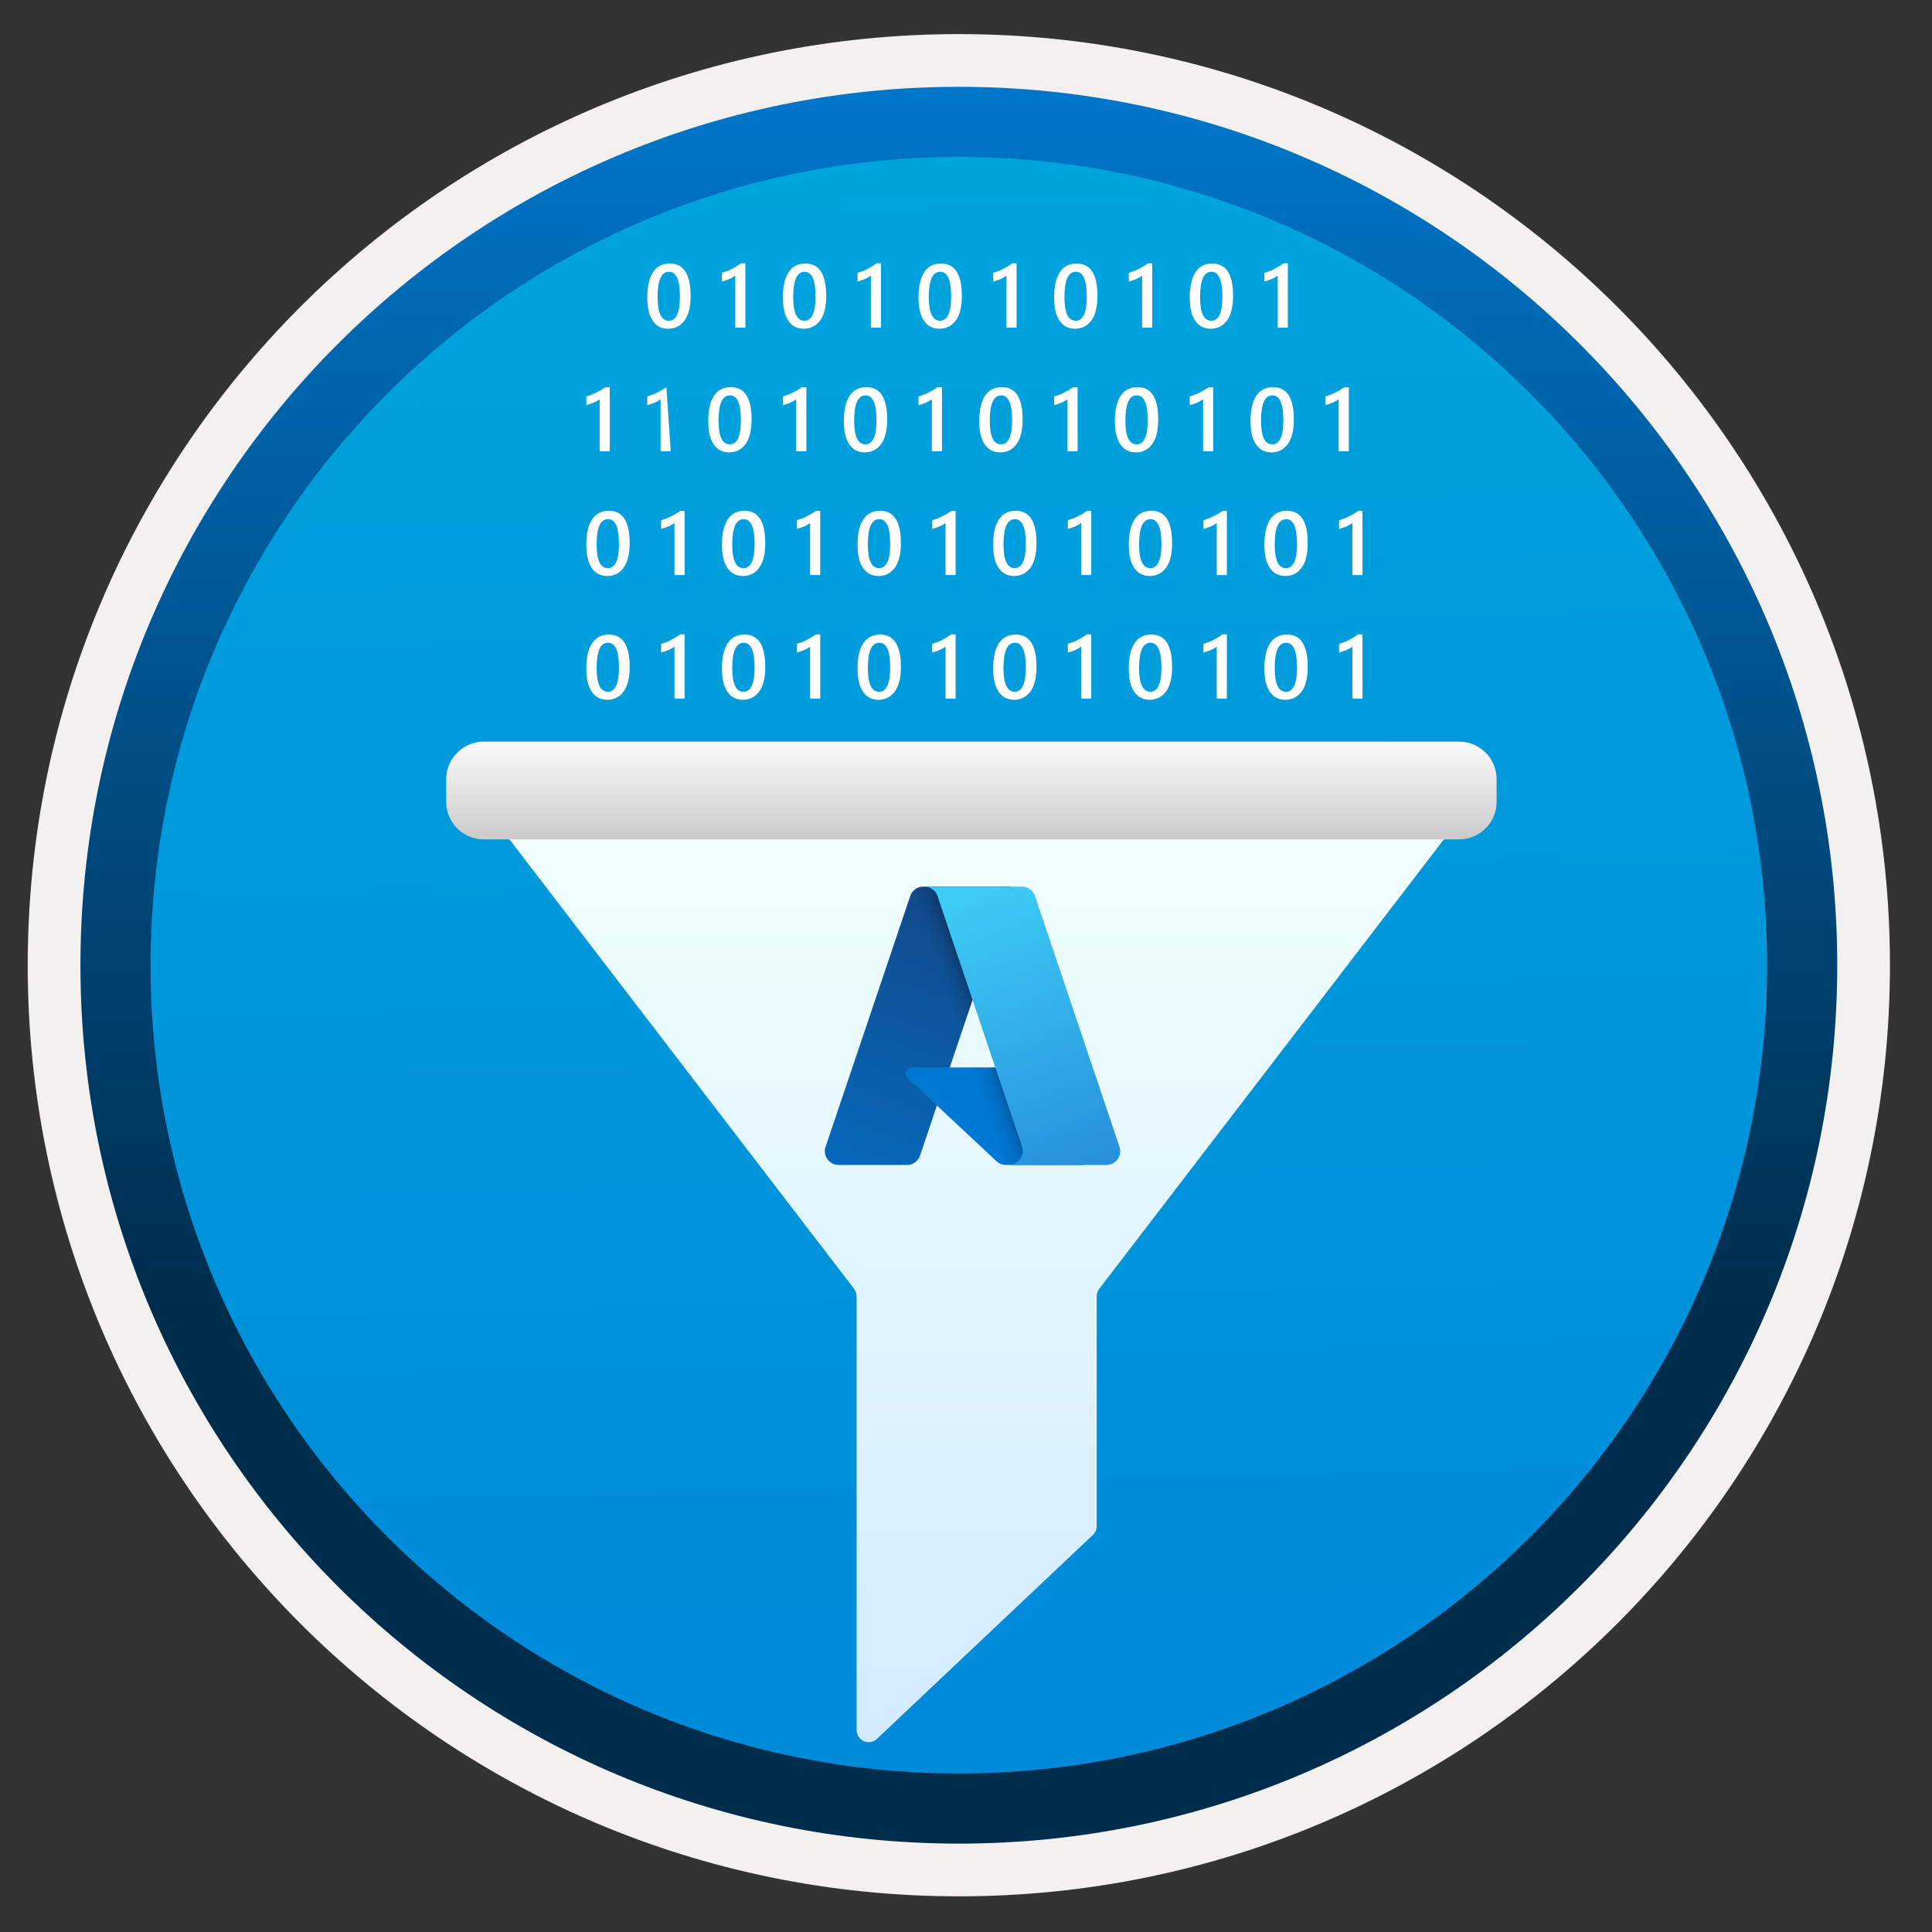 <svg width="103" height="103" viewBox="0 0 103 103" fill="none" xmlns="http://www.w3.org/2000/svg">
<rect x="0" y="0" width="103" height="103" fill="#333333" stroke="none"/>
<path d="M51.118 98.268C25.268 98.268 4.308 77.318 4.308 51.458C4.308 25.598 25.268 4.648 51.118 4.648C76.968 4.648 97.928 25.608 97.928 51.458C97.928 77.308 76.968 98.268 51.118 98.268Z" fill="url(#paint0_linear)"/>
<path fill-rule="evenodd" clip-rule="evenodd" d="M97.018 51.458C97.018 76.808 76.468 97.358 51.118 97.358C25.768 97.358 5.218 76.808 5.218 51.458C5.218 26.108 25.768 5.558 51.118 5.558C76.468 5.558 97.018 26.108 97.018 51.458ZM51.118 1.818C78.538 1.818 100.758 24.038 100.758 51.458C100.758 78.878 78.528 101.098 51.118 101.098C23.698 101.098 1.478 78.868 1.478 51.458C1.478 24.038 23.698 1.818 51.118 1.818Z" fill="#F2F1F0"/>
<path fill-rule="evenodd" clip-rule="evenodd" d="M94.208 51.458C94.208 75.258 74.918 94.548 51.118 94.548C27.318 94.548 8.028 75.258 8.028 51.458C8.028 27.658 27.318 8.368 51.118 8.368C74.918 8.368 94.208 27.658 94.208 51.458ZM51.118 4.628C76.978 4.628 97.948 25.598 97.948 51.458C97.948 77.318 76.978 98.288 51.118 98.288C25.258 98.288 4.288 77.318 4.288 51.458C4.288 25.598 25.248 4.628 51.118 4.628Z" fill="url(#paint1_linear)"/>
<path d="M35.618 17.528C35.268 17.528 34.998 17.388 34.798 17.098C34.598 16.808 34.508 16.398 34.508 15.858C34.508 15.268 34.608 14.818 34.818 14.508C35.018 14.198 35.318 14.048 35.708 14.048C36.448 14.048 36.818 14.618 36.818 15.768C36.818 16.338 36.718 16.768 36.508 17.068C36.278 17.378 35.988 17.528 35.618 17.528ZM35.668 14.488C35.258 14.488 35.058 14.938 35.058 15.838C35.058 16.678 35.258 17.098 35.658 17.098C36.048 17.098 36.248 16.668 36.248 15.818C36.248 14.928 36.058 14.488 35.668 14.488ZM39.738 14.038V17.468H39.198V14.698C39.098 14.768 38.998 14.828 38.878 14.878C38.768 14.928 38.638 14.968 38.488 15.008V14.548C38.578 14.518 38.668 14.488 38.748 14.458C38.828 14.428 38.918 14.388 38.998 14.348C39.078 14.308 39.158 14.258 39.248 14.208C39.328 14.158 39.418 14.098 39.508 14.038H39.738V14.038ZM42.848 17.528C42.498 17.528 42.228 17.388 42.028 17.098C41.828 16.808 41.738 16.398 41.738 15.858C41.738 15.268 41.838 14.818 42.048 14.508C42.248 14.198 42.548 14.048 42.938 14.048C43.678 14.048 44.048 14.618 44.048 15.768C44.048 16.338 43.948 16.768 43.738 17.068C43.508 17.378 43.218 17.528 42.848 17.528ZM42.898 14.488C42.488 14.488 42.288 14.938 42.288 15.838C42.288 16.678 42.488 17.098 42.888 17.098C43.278 17.098 43.478 16.668 43.478 15.818C43.478 14.928 43.288 14.488 42.898 14.488ZM46.968 14.038V17.468H46.428V14.698C46.328 14.768 46.228 14.828 46.108 14.878C45.998 14.928 45.868 14.968 45.718 15.008V14.548C45.808 14.518 45.898 14.488 45.978 14.458C46.058 14.428 46.148 14.388 46.228 14.348C46.308 14.308 46.388 14.258 46.478 14.208C46.558 14.158 46.648 14.098 46.738 14.038H46.968V14.038ZM50.078 17.528C49.728 17.528 49.458 17.388 49.258 17.098C49.058 16.808 48.968 16.398 48.968 15.858C48.968 15.268 49.068 14.818 49.278 14.508C49.478 14.198 49.778 14.048 50.168 14.048C50.908 14.048 51.278 14.618 51.278 15.768C51.278 16.338 51.178 16.768 50.968 17.068C50.738 17.378 50.448 17.528 50.078 17.528ZM50.128 14.488C49.718 14.488 49.518 14.938 49.518 15.838C49.518 16.678 49.718 17.098 50.118 17.098C50.508 17.098 50.708 16.668 50.708 15.818C50.708 14.928 50.518 14.488 50.128 14.488ZM54.198 14.038V17.468H53.658V14.698C53.558 14.768 53.458 14.828 53.338 14.878C53.228 14.928 53.098 14.968 52.948 15.008V14.548C53.038 14.518 53.128 14.488 53.208 14.458C53.288 14.428 53.378 14.388 53.458 14.348C53.538 14.308 53.618 14.258 53.708 14.208C53.788 14.158 53.878 14.098 53.968 14.038H54.198V14.038ZM57.308 17.528C56.958 17.528 56.688 17.388 56.488 17.098C56.288 16.808 56.198 16.398 56.198 15.858C56.198 15.268 56.298 14.818 56.508 14.508C56.708 14.198 57.008 14.048 57.398 14.048C58.138 14.048 58.508 14.618 58.508 15.768C58.508 16.338 58.408 16.768 58.198 17.068C57.968 17.378 57.678 17.528 57.308 17.528ZM57.358 14.488C56.948 14.488 56.748 14.938 56.748 15.838C56.748 16.678 56.948 17.098 57.348 17.098C57.738 17.098 57.938 16.668 57.938 15.818C57.938 14.928 57.748 14.488 57.358 14.488ZM61.428 14.038V17.468H60.888V14.698C60.788 14.768 60.688 14.828 60.568 14.878C60.458 14.928 60.328 14.968 60.178 15.008V14.548C60.268 14.518 60.358 14.488 60.438 14.458C60.518 14.428 60.608 14.388 60.688 14.348C60.768 14.308 60.848 14.258 60.938 14.208C61.018 14.158 61.108 14.098 61.198 14.038H61.428V14.038ZM64.538 17.528C64.188 17.528 63.918 17.388 63.718 17.098C63.518 16.808 63.428 16.398 63.428 15.858C63.428 15.268 63.528 14.818 63.738 14.508C63.938 14.198 64.238 14.048 64.628 14.048C65.368 14.048 65.738 14.618 65.738 15.768C65.738 16.338 65.638 16.768 65.428 17.068C65.198 17.378 64.908 17.528 64.538 17.528ZM64.588 14.488C64.178 14.488 63.978 14.938 63.978 15.838C63.978 16.678 64.178 17.098 64.578 17.098C64.968 17.098 65.168 16.668 65.168 15.818C65.168 14.928 64.968 14.488 64.588 14.488ZM68.658 14.038V17.468H68.118V14.698C68.018 14.768 67.918 14.828 67.798 14.878C67.688 14.928 67.558 14.968 67.408 15.008V14.548C67.498 14.518 67.588 14.488 67.668 14.458C67.748 14.428 67.838 14.388 67.918 14.348C67.998 14.308 68.078 14.258 68.168 14.208C68.248 14.158 68.338 14.098 68.428 14.038H68.658V14.038ZM32.508 20.628V24.058H31.968V21.288C31.868 21.358 31.768 21.418 31.648 21.468C31.538 21.518 31.408 21.558 31.258 21.598V21.138C31.348 21.108 31.438 21.078 31.518 21.048C31.598 21.018 31.688 20.978 31.768 20.938C31.848 20.898 31.928 20.848 32.018 20.808C32.098 20.758 32.188 20.698 32.278 20.638H32.508V20.628ZM35.758 24.058H35.218V21.288C35.118 21.358 35.018 21.418 34.898 21.468C34.788 21.518 34.658 21.558 34.508 21.598V21.138C34.598 21.108 34.688 21.078 34.768 21.048C34.848 21.018 34.938 20.978 35.018 20.938C35.098 20.898 35.178 20.848 35.268 20.808C35.348 20.758 35.438 20.698 35.528 20.638L35.758 24.058ZM38.868 24.118C38.518 24.118 38.248 23.978 38.048 23.688C37.848 23.398 37.758 22.988 37.758 22.448C37.758 21.858 37.858 21.408 38.068 21.098C38.268 20.798 38.568 20.638 38.958 20.638C39.698 20.638 40.068 21.208 40.068 22.358C40.068 22.928 39.968 23.358 39.758 23.658C39.528 23.968 39.238 24.118 38.868 24.118ZM38.918 21.078C38.508 21.078 38.308 21.528 38.308 22.428C38.308 23.268 38.508 23.688 38.908 23.688C39.298 23.688 39.498 23.258 39.498 22.408C39.498 21.518 39.308 21.078 38.918 21.078ZM42.988 20.628V24.058H42.448V21.288C42.348 21.358 42.248 21.418 42.128 21.468C42.018 21.518 41.888 21.558 41.738 21.598V21.138C41.828 21.108 41.918 21.078 41.998 21.048C42.078 21.018 42.168 20.978 42.248 20.938C42.328 20.898 42.408 20.848 42.498 20.808C42.578 20.758 42.668 20.698 42.758 20.638H42.988V20.628ZM46.098 24.118C45.748 24.118 45.478 23.978 45.278 23.688C45.078 23.398 44.988 22.988 44.988 22.448C44.988 21.858 45.088 21.408 45.298 21.098C45.498 20.798 45.798 20.638 46.188 20.638C46.928 20.638 47.298 21.208 47.298 22.358C47.298 22.928 47.198 23.358 46.988 23.658C46.758 23.968 46.468 24.118 46.098 24.118ZM46.148 21.078C45.738 21.078 45.538 21.528 45.538 22.428C45.538 23.268 45.738 23.688 46.138 23.688C46.528 23.688 46.728 23.258 46.728 22.408C46.728 21.518 46.528 21.078 46.148 21.078ZM50.218 20.628V24.058H49.678V21.288C49.578 21.358 49.478 21.418 49.358 21.468C49.248 21.518 49.118 21.558 48.968 21.598V21.138C49.058 21.108 49.148 21.078 49.228 21.048C49.308 21.018 49.398 20.978 49.478 20.938C49.558 20.898 49.638 20.848 49.728 20.808C49.808 20.758 49.898 20.698 49.988 20.638H50.218V20.628ZM53.318 24.118C52.968 24.118 52.698 23.978 52.498 23.688C52.298 23.398 52.208 22.988 52.208 22.448C52.208 21.858 52.308 21.408 52.518 21.098C52.718 20.798 53.018 20.638 53.408 20.638C54.148 20.638 54.518 21.208 54.518 22.358C54.518 22.928 54.418 23.358 54.208 23.658C53.988 23.968 53.698 24.118 53.318 24.118ZM53.378 21.078C52.968 21.078 52.768 21.528 52.768 22.428C52.768 23.268 52.968 23.688 53.368 23.688C53.758 23.688 53.958 23.258 53.958 22.408C53.958 21.518 53.758 21.078 53.378 21.078ZM57.448 20.628V24.058H56.908V21.288C56.808 21.358 56.708 21.418 56.588 21.468C56.478 21.518 56.348 21.558 56.198 21.598V21.138C56.288 21.108 56.378 21.078 56.458 21.048C56.538 21.018 56.628 20.978 56.708 20.938C56.788 20.898 56.868 20.848 56.958 20.808C57.038 20.758 57.128 20.698 57.218 20.638H57.448V20.628ZM60.548 24.118C60.198 24.118 59.928 23.978 59.728 23.688C59.528 23.398 59.438 22.988 59.438 22.448C59.438 21.858 59.538 21.408 59.748 21.098C59.948 20.798 60.248 20.638 60.638 20.638C61.378 20.638 61.748 21.208 61.748 22.358C61.748 22.928 61.648 23.358 61.438 23.658C61.218 23.968 60.928 24.118 60.548 24.118ZM60.608 21.078C60.198 21.078 59.998 21.528 59.998 22.428C59.998 23.268 60.198 23.688 60.598 23.688C60.988 23.688 61.188 23.258 61.188 22.408C61.188 21.518 60.988 21.078 60.608 21.078ZM64.678 20.628V24.058H64.138V21.288C64.038 21.358 63.938 21.418 63.818 21.468C63.708 21.518 63.578 21.558 63.428 21.598V21.138C63.518 21.108 63.608 21.078 63.688 21.048C63.768 21.018 63.858 20.978 63.938 20.938C64.018 20.898 64.098 20.848 64.188 20.808C64.268 20.758 64.358 20.698 64.448 20.638H64.678V20.628ZM67.778 24.118C67.428 24.118 67.158 23.978 66.958 23.688C66.758 23.398 66.668 22.988 66.668 22.448C66.668 21.858 66.768 21.408 66.978 21.098C67.178 20.798 67.478 20.638 67.868 20.638C68.608 20.638 68.978 21.208 68.978 22.358C68.978 22.928 68.878 23.358 68.668 23.658C68.448 23.968 68.158 24.118 67.778 24.118ZM67.838 21.078C67.428 21.078 67.228 21.528 67.228 22.428C67.228 23.268 67.428 23.688 67.828 23.688C68.218 23.688 68.418 23.258 68.418 22.408C68.418 21.518 68.218 21.078 67.838 21.078ZM71.908 20.628V24.058H71.368V21.288C71.268 21.358 71.168 21.418 71.048 21.468C70.928 21.518 70.808 21.558 70.658 21.598V21.138C70.748 21.108 70.838 21.078 70.918 21.048C70.998 21.018 71.088 20.978 71.168 20.938C71.248 20.898 71.328 20.848 71.418 20.808C71.498 20.758 71.588 20.698 71.678 20.638H71.908V20.628ZM32.368 30.708C32.018 30.708 31.748 30.568 31.548 30.278C31.348 29.988 31.258 29.578 31.258 29.038C31.258 28.448 31.358 27.998 31.568 27.688C31.768 27.388 32.068 27.228 32.458 27.228C33.198 27.228 33.568 27.798 33.568 28.948C33.568 29.518 33.468 29.948 33.258 30.248C33.038 30.568 32.738 30.708 32.368 30.708ZM32.418 27.678C32.008 27.678 31.808 28.128 31.808 29.028C31.808 29.868 32.008 30.288 32.408 30.288C32.798 30.288 32.998 29.858 32.998 29.008C32.998 28.118 32.808 27.678 32.418 27.678ZM36.498 27.228V30.658H35.958V27.888C35.858 27.958 35.758 28.018 35.638 28.068C35.528 28.118 35.398 28.158 35.248 28.198V27.738C35.338 27.708 35.428 27.678 35.508 27.648C35.588 27.618 35.678 27.578 35.758 27.538C35.838 27.498 35.918 27.448 36.008 27.408C36.088 27.358 36.178 27.298 36.268 27.238H36.498V27.228ZM39.598 30.708C39.248 30.708 38.978 30.568 38.778 30.278C38.578 29.988 38.488 29.578 38.488 29.038C38.488 28.448 38.588 27.998 38.798 27.688C38.998 27.388 39.298 27.228 39.688 27.228C40.428 27.228 40.798 27.798 40.798 28.948C40.798 29.518 40.698 29.948 40.488 30.248C40.268 30.568 39.968 30.708 39.598 30.708ZM39.648 27.678C39.238 27.678 39.038 28.128 39.038 29.028C39.038 29.868 39.238 30.288 39.638 30.288C40.028 30.288 40.228 29.858 40.228 29.008C40.228 28.118 40.038 27.678 39.648 27.678ZM43.728 27.228V30.658H43.188V27.888C43.088 27.958 42.988 28.018 42.868 28.068C42.758 28.118 42.628 28.158 42.478 28.198V27.738C42.568 27.708 42.658 27.678 42.738 27.648C42.818 27.618 42.908 27.578 42.988 27.538C43.068 27.498 43.148 27.448 43.238 27.408C43.318 27.358 43.408 27.298 43.498 27.238H43.728V27.228ZM46.828 30.708C46.478 30.708 46.208 30.568 46.008 30.278C45.808 29.988 45.718 29.578 45.718 29.038C45.718 28.448 45.818 27.998 46.028 27.688C46.228 27.388 46.528 27.228 46.918 27.228C47.658 27.228 48.028 27.798 48.028 28.948C48.028 29.518 47.928 29.948 47.718 30.248C47.488 30.568 47.198 30.708 46.828 30.708ZM46.878 27.678C46.468 27.678 46.268 28.128 46.268 29.028C46.268 29.868 46.468 30.288 46.868 30.288C47.258 30.288 47.458 29.858 47.458 29.008C47.458 28.118 47.268 27.678 46.878 27.678ZM50.948 27.228V30.658H50.408V27.888C50.308 27.958 50.208 28.018 50.088 28.068C49.978 28.118 49.848 28.158 49.698 28.198V27.738C49.788 27.708 49.878 27.678 49.958 27.648C50.038 27.618 50.128 27.578 50.208 27.538C50.288 27.498 50.368 27.448 50.458 27.408C50.538 27.358 50.628 27.298 50.718 27.238H50.948V27.228ZM54.058 30.708C53.708 30.708 53.438 30.568 53.238 30.278C53.038 29.988 52.948 29.578 52.948 29.038C52.948 28.448 53.048 27.998 53.258 27.688C53.458 27.388 53.758 27.228 54.148 27.228C54.888 27.228 55.258 27.798 55.258 28.948C55.258 29.518 55.158 29.948 54.948 30.248C54.718 30.568 54.428 30.708 54.058 30.708ZM54.108 27.678C53.698 27.678 53.498 28.128 53.498 29.028C53.498 29.868 53.698 30.288 54.098 30.288C54.488 30.288 54.688 29.858 54.688 29.008C54.688 28.118 54.498 27.678 54.108 27.678ZM58.178 27.228V30.658H57.638V27.888C57.538 27.958 57.438 28.018 57.318 28.068C57.208 28.118 57.078 28.158 56.928 28.198V27.738C57.018 27.708 57.108 27.678 57.188 27.648C57.268 27.618 57.358 27.578 57.438 27.538C57.518 27.498 57.598 27.448 57.688 27.408C57.768 27.358 57.858 27.298 57.948 27.238H58.178V27.228ZM61.288 30.708C60.938 30.708 60.668 30.568 60.468 30.278C60.268 29.988 60.178 29.578 60.178 29.038C60.178 28.448 60.278 27.998 60.488 27.688C60.688 27.388 60.988 27.228 61.378 27.228C62.118 27.228 62.488 27.798 62.488 28.948C62.488 29.518 62.388 29.948 62.178 30.248C61.948 30.568 61.658 30.708 61.288 30.708ZM61.338 27.678C60.928 27.678 60.728 28.128 60.728 29.028C60.728 29.868 60.928 30.288 61.328 30.288C61.718 30.288 61.918 29.858 61.918 29.008C61.918 28.118 61.728 27.678 61.338 27.678ZM65.408 27.228V30.658H64.868V27.888C64.768 27.958 64.668 28.018 64.548 28.068C64.438 28.118 64.308 28.158 64.158 28.198V27.738C64.248 27.708 64.338 27.678 64.418 27.648C64.498 27.618 64.588 27.578 64.668 27.538C64.748 27.498 64.828 27.448 64.918 27.408C64.998 27.358 65.088 27.298 65.178 27.238H65.408V27.228ZM68.518 30.708C68.168 30.708 67.898 30.568 67.698 30.278C67.498 29.988 67.408 29.578 67.408 29.038C67.408 28.448 67.508 27.998 67.718 27.688C67.918 27.388 68.218 27.228 68.608 27.228C69.348 27.228 69.718 27.798 69.718 28.948C69.718 29.518 69.618 29.948 69.408 30.248C69.178 30.568 68.888 30.708 68.518 30.708ZM68.568 27.678C68.158 27.678 67.958 28.128 67.958 29.028C67.958 29.868 68.158 30.288 68.558 30.288C68.948 30.288 69.148 29.858 69.148 29.008C69.148 28.118 68.958 27.678 68.568 27.678ZM72.638 27.228V30.658H72.098V27.888C71.998 27.958 71.898 28.018 71.778 28.068C71.668 28.118 71.538 28.158 71.388 28.198V27.738C71.478 27.708 71.568 27.678 71.648 27.648C71.728 27.618 71.818 27.578 71.898 27.538C71.978 27.498 72.058 27.448 72.148 27.408C72.228 27.358 72.318 27.298 72.408 27.238H72.638V27.228ZM32.368 37.308C32.018 37.308 31.748 37.168 31.548 36.878C31.348 36.588 31.258 36.178 31.258 35.638C31.258 35.048 31.358 34.598 31.568 34.288C31.768 33.988 32.068 33.828 32.458 33.828C33.198 33.828 33.568 34.398 33.568 35.548C33.568 36.118 33.468 36.548 33.258 36.848C33.038 37.158 32.738 37.308 32.368 37.308ZM32.418 34.268C32.008 34.268 31.808 34.718 31.808 35.618C31.808 36.458 32.008 36.878 32.408 36.878C32.798 36.878 32.998 36.448 32.998 35.598C32.998 34.708 32.808 34.268 32.418 34.268ZM36.498 33.818V37.248H35.958V34.478C35.858 34.548 35.758 34.608 35.638 34.658C35.528 34.708 35.398 34.748 35.248 34.788V34.328C35.338 34.298 35.428 34.268 35.508 34.238C35.588 34.208 35.678 34.168 35.758 34.128C35.838 34.088 35.918 34.038 36.008 33.988C36.088 33.938 36.178 33.878 36.268 33.818H36.498V33.818ZM39.598 37.308C39.248 37.308 38.978 37.168 38.778 36.878C38.578 36.588 38.488 36.178 38.488 35.638C38.488 35.048 38.588 34.598 38.798 34.288C38.998 33.988 39.298 33.828 39.688 33.828C40.428 33.828 40.798 34.398 40.798 35.548C40.798 36.118 40.698 36.548 40.488 36.848C40.268 37.158 39.968 37.308 39.598 37.308ZM39.648 34.268C39.238 34.268 39.038 34.718 39.038 35.618C39.038 36.458 39.238 36.878 39.638 36.878C40.028 36.878 40.228 36.448 40.228 35.598C40.228 34.708 40.038 34.268 39.648 34.268ZM43.728 33.818V37.248H43.188V34.478C43.088 34.548 42.988 34.608 42.868 34.658C42.748 34.708 42.628 34.748 42.478 34.788V34.328C42.568 34.298 42.658 34.268 42.738 34.238C42.818 34.208 42.908 34.168 42.988 34.128C43.068 34.088 43.148 34.038 43.238 33.988C43.318 33.938 43.408 33.878 43.498 33.818H43.728V33.818ZM46.828 37.308C46.478 37.308 46.208 37.168 46.008 36.878C45.808 36.588 45.718 36.178 45.718 35.638C45.718 35.048 45.818 34.598 46.028 34.288C46.228 33.988 46.528 33.828 46.918 33.828C47.658 33.828 48.028 34.398 48.028 35.548C48.028 36.118 47.928 36.548 47.718 36.848C47.488 37.158 47.198 37.308 46.828 37.308ZM46.878 34.268C46.468 34.268 46.268 34.718 46.268 35.618C46.268 36.458 46.468 36.878 46.868 36.878C47.258 36.878 47.458 36.448 47.458 35.598C47.458 34.708 47.268 34.268 46.878 34.268ZM50.948 33.818V37.248H50.408V34.478C50.308 34.548 50.208 34.608 50.088 34.658C49.978 34.708 49.848 34.748 49.698 34.788V34.328C49.788 34.298 49.878 34.268 49.958 34.238C50.038 34.208 50.128 34.168 50.208 34.128C50.288 34.088 50.368 34.038 50.458 33.988C50.538 33.938 50.628 33.878 50.718 33.818H50.948V33.818ZM54.058 37.308C53.708 37.308 53.438 37.168 53.238 36.878C53.038 36.588 52.948 36.178 52.948 35.638C52.948 35.048 53.048 34.598 53.258 34.288C53.458 33.988 53.758 33.828 54.148 33.828C54.888 33.828 55.258 34.398 55.258 35.548C55.258 36.118 55.158 36.548 54.948 36.848C54.718 37.158 54.428 37.308 54.058 37.308ZM54.108 34.268C53.698 34.268 53.498 34.718 53.498 35.618C53.498 36.458 53.698 36.878 54.098 36.878C54.488 36.878 54.688 36.448 54.688 35.598C54.688 34.708 54.498 34.268 54.108 34.268ZM58.178 33.818V37.248H57.638V34.478C57.538 34.548 57.438 34.608 57.318 34.658C57.208 34.708 57.078 34.748 56.928 34.788V34.328C57.018 34.298 57.108 34.268 57.188 34.238C57.268 34.208 57.358 34.168 57.438 34.128C57.518 34.088 57.598 34.038 57.688 33.988C57.768 33.938 57.858 33.878 57.948 33.818H58.178V33.818ZM61.288 37.308C60.938 37.308 60.668 37.168 60.468 36.878C60.268 36.588 60.178 36.178 60.178 35.638C60.178 35.048 60.278 34.598 60.488 34.288C60.688 33.988 60.988 33.828 61.378 33.828C62.118 33.828 62.488 34.398 62.488 35.548C62.488 36.118 62.388 36.548 62.178 36.848C61.948 37.158 61.658 37.308 61.288 37.308ZM61.338 34.268C60.928 34.268 60.728 34.718 60.728 35.618C60.728 36.458 60.928 36.878 61.328 36.878C61.718 36.878 61.918 36.448 61.918 35.598C61.918 34.708 61.728 34.268 61.338 34.268ZM65.408 33.818V37.248H64.868V34.478C64.768 34.548 64.668 34.608 64.548 34.658C64.428 34.708 64.308 34.748 64.158 34.788V34.328C64.248 34.298 64.338 34.268 64.418 34.238C64.498 34.208 64.588 34.168 64.668 34.128C64.748 34.088 64.828 34.038 64.918 33.988C64.998 33.938 65.088 33.878 65.178 33.818H65.408V33.818ZM68.518 37.308C68.168 37.308 67.898 37.168 67.698 36.878C67.498 36.588 67.408 36.178 67.408 35.638C67.408 35.048 67.508 34.598 67.718 34.288C67.918 33.988 68.218 33.828 68.608 33.828C69.348 33.828 69.718 34.398 69.718 35.548C69.718 36.118 69.618 36.548 69.408 36.848C69.178 37.158 68.888 37.308 68.518 37.308ZM68.568 34.268C68.158 34.268 67.958 34.718 67.958 35.618C67.958 36.458 68.158 36.878 68.558 36.878C68.948 36.878 69.148 36.448 69.148 35.598C69.148 34.708 68.958 34.268 68.568 34.268ZM72.638 33.818V37.248H72.098V34.478C71.998 34.548 71.898 34.608 71.778 34.658C71.658 34.708 71.538 34.748 71.388 34.788V34.328C71.478 34.298 71.568 34.268 71.648 34.238C71.728 34.208 71.818 34.168 71.898 34.128C71.978 34.088 72.058 34.038 72.148 33.988C72.228 33.938 72.318 33.878 72.408 33.818H72.638V33.818ZM32.368 43.898C32.018 43.898 31.748 43.758 31.548 43.468C31.348 43.178 31.258 42.768 31.258 42.228C31.258 41.638 31.358 41.188 31.568 40.878C31.768 40.578 32.068 40.418 32.458 40.418C33.198 40.418 33.568 40.988 33.568 42.138C33.568 42.708 33.468 43.138 33.258 43.438C33.038 43.758 32.738 43.898 32.368 43.898ZM32.418 40.868C32.008 40.868 31.808 41.318 31.808 42.218C31.808 43.058 32.008 43.478 32.408 43.478C32.798 43.478 32.998 43.048 32.998 42.198C32.998 41.308 32.808 40.868 32.418 40.868ZM36.498 40.418V43.848H35.958V41.078C35.858 41.148 35.758 41.208 35.638 41.258C35.528 41.308 35.398 41.348 35.248 41.388V40.928C35.338 40.898 35.428 40.868 35.508 40.838C35.588 40.808 35.678 40.768 35.758 40.728C35.838 40.688 35.918 40.638 36.008 40.588C36.088 40.538 36.178 40.478 36.268 40.418H36.498V40.418ZM39.598 43.898C39.248 43.898 38.978 43.758 38.778 43.468C38.578 43.178 38.488 42.768 38.488 42.228C38.488 41.638 38.588 41.188 38.798 40.878C38.998 40.578 39.298 40.418 39.688 40.418C40.428 40.418 40.798 40.988 40.798 42.138C40.798 42.708 40.698 43.138 40.488 43.438C40.268 43.758 39.968 43.898 39.598 43.898ZM39.648 40.868C39.238 40.868 39.038 41.318 39.038 42.218C39.038 43.058 39.238 43.478 39.638 43.478C40.028 43.478 40.228 43.048 40.228 42.198C40.228 41.308 40.038 40.868 39.648 40.868ZM43.728 40.418V43.848H43.188V41.078C43.088 41.148 42.988 41.208 42.868 41.258C42.758 41.308 42.628 41.348 42.478 41.388V40.928C42.568 40.898 42.658 40.868 42.738 40.838C42.818 40.808 42.908 40.768 42.988 40.728C43.068 40.688 43.148 40.638 43.238 40.588C43.318 40.538 43.408 40.478 43.498 40.418H43.728V40.418ZM46.828 43.898C46.478 43.898 46.208 43.758 46.008 43.468C45.808 43.178 45.718 42.768 45.718 42.228C45.718 41.638 45.818 41.188 46.028 40.878C46.228 40.578 46.528 40.418 46.918 40.418C47.658 40.418 48.028 40.988 48.028 42.138C48.028 42.708 47.928 43.138 47.718 43.438C47.488 43.758 47.198 43.898 46.828 43.898ZM46.878 40.868C46.468 40.868 46.268 41.318 46.268 42.218C46.268 43.058 46.468 43.478 46.868 43.478C47.258 43.478 47.458 43.048 47.458 42.198C47.458 41.308 47.268 40.868 46.878 40.868ZM50.948 40.418V43.848H50.408V41.078C50.308 41.148 50.208 41.208 50.088 41.258C49.978 41.308 49.848 41.348 49.698 41.388V40.928C49.788 40.898 49.878 40.868 49.958 40.838C50.038 40.808 50.128 40.768 50.208 40.728C50.288 40.688 50.368 40.638 50.458 40.588C50.538 40.538 50.628 40.478 50.718 40.418H50.948V40.418ZM54.058 43.898C53.708 43.898 53.438 43.758 53.238 43.468C53.038 43.178 52.948 42.768 52.948 42.228C52.948 41.638 53.048 41.188 53.258 40.878C53.458 40.578 53.758 40.418 54.148 40.418C54.888 40.418 55.258 40.988 55.258 42.138C55.258 42.708 55.158 43.138 54.948 43.438C54.718 43.758 54.428 43.898 54.058 43.898ZM54.108 40.868C53.698 40.868 53.498 41.318 53.498 42.218C53.498 43.058 53.698 43.478 54.098 43.478C54.488 43.478 54.688 43.048 54.688 42.198C54.688 41.308 54.498 40.868 54.108 40.868ZM58.178 40.418V43.848H57.638V41.078C57.538 41.148 57.438 41.208 57.318 41.258C57.208 41.308 57.078 41.348 56.928 41.388V40.928C57.018 40.898 57.108 40.868 57.188 40.838C57.268 40.808 57.358 40.768 57.438 40.728C57.518 40.688 57.598 40.638 57.688 40.588C57.768 40.538 57.858 40.478 57.948 40.418H58.178V40.418ZM61.288 43.898C60.938 43.898 60.668 43.758 60.468 43.468C60.268 43.178 60.178 42.768 60.178 42.228C60.178 41.638 60.278 41.188 60.488 40.878C60.688 40.578 60.988 40.418 61.378 40.418C62.118 40.418 62.488 40.988 62.488 42.138C62.488 42.708 62.388 43.138 62.178 43.438C61.948 43.758 61.658 43.898 61.288 43.898ZM61.338 40.868C60.928 40.868 60.728 41.318 60.728 42.218C60.728 43.058 60.928 43.478 61.328 43.478C61.718 43.478 61.918 43.048 61.918 42.198C61.918 41.308 61.728 40.868 61.338 40.868ZM65.408 40.418V43.848H64.868V41.078C64.768 41.148 64.668 41.208 64.548 41.258C64.438 41.308 64.308 41.348 64.158 41.388V40.928C64.248 40.898 64.338 40.868 64.418 40.838C64.498 40.808 64.588 40.768 64.668 40.728C64.748 40.688 64.828 40.638 64.918 40.588C64.998 40.538 65.088 40.478 65.178 40.418H65.408V40.418ZM68.518 43.898C68.168 43.898 67.898 43.758 67.698 43.468C67.498 43.178 67.408 42.768 67.408 42.228C67.408 41.638 67.508 41.188 67.718 40.878C67.918 40.578 68.218 40.418 68.608 40.418C69.348 40.418 69.718 40.988 69.718 42.138C69.718 42.708 69.618 43.138 69.408 43.438C69.178 43.758 68.888 43.898 68.518 43.898ZM68.568 40.868C68.158 40.868 67.958 41.318 67.958 42.218C67.958 43.058 68.158 43.478 68.558 43.478C68.948 43.478 69.148 43.048 69.148 42.198C69.148 41.308 68.958 40.868 68.568 40.868ZM72.638 40.418V43.848H72.098V41.078C71.998 41.148 71.898 41.208 71.778 41.258C71.668 41.308 71.538 41.348 71.388 41.388V40.928C71.478 40.898 71.568 40.868 71.648 40.838C71.728 40.808 71.818 40.768 71.898 40.728C71.978 40.688 72.058 40.638 72.148 40.588C72.228 40.538 72.318 40.478 72.408 40.418H72.638V40.418ZM36.498 47.008V50.438H35.958V47.668C35.858 47.738 35.758 47.798 35.638 47.848C35.528 47.898 35.398 47.938 35.248 47.978V47.518C35.338 47.488 35.428 47.458 35.508 47.428C35.588 47.398 35.678 47.358 35.758 47.318C35.838 47.278 35.918 47.228 36.008 47.178C36.088 47.128 36.178 47.068 36.268 47.008H36.498V47.008ZM39.598 50.498C39.248 50.498 38.978 50.358 38.778 50.068C38.578 49.778 38.488 49.368 38.488 48.828C38.488 48.238 38.588 47.788 38.798 47.478C38.998 47.178 39.298 47.018 39.688 47.018C40.428 47.018 40.798 47.588 40.798 48.738C40.798 49.308 40.698 49.738 40.488 50.038C40.268 50.348 39.968 50.498 39.598 50.498ZM39.648 47.458C39.238 47.458 39.038 47.908 39.038 48.808C39.038 49.648 39.238 50.068 39.638 50.068C40.028 50.068 40.228 49.638 40.228 48.788C40.228 47.898 40.038 47.458 39.648 47.458ZM43.728 47.008V50.438H43.188V47.668C43.088 47.738 42.988 47.798 42.868 47.848C42.748 47.898 42.628 47.938 42.478 47.978V47.518C42.568 47.488 42.658 47.458 42.738 47.428C42.818 47.398 42.908 47.358 42.988 47.318C43.068 47.278 43.148 47.228 43.238 47.178C43.318 47.128 43.408 47.068 43.498 47.008H43.728V47.008ZM46.828 50.498C46.478 50.498 46.208 50.358 46.008 50.068C45.808 49.778 45.718 49.368 45.718 48.828C45.718 48.238 45.818 47.788 46.028 47.478C46.228 47.178 46.528 47.018 46.918 47.018C47.658 47.018 48.028 47.588 48.028 48.738C48.028 49.308 47.928 49.738 47.718 50.038C47.488 50.348 47.198 50.498 46.828 50.498ZM46.878 47.458C46.468 47.458 46.268 47.908 46.268 48.808C46.268 49.648 46.468 50.068 46.868 50.068C47.258 50.068 47.458 49.638 47.458 48.788C47.458 47.898 47.268 47.458 46.878 47.458ZM50.948 47.008V50.438H50.408V47.668C50.308 47.738 50.208 47.798 50.088 47.848C49.978 47.898 49.848 47.938 49.698 47.978V47.518C49.788 47.488 49.878 47.458 49.958 47.428C50.038 47.398 50.128 47.358 50.208 47.318C50.288 47.278 50.368 47.228 50.458 47.178C50.538 47.128 50.628 47.068 50.718 47.008H50.948V47.008ZM54.058 50.498C53.708 50.498 53.438 50.358 53.238 50.068C53.038 49.778 52.948 49.368 52.948 48.828C52.948 48.238 53.048 47.788 53.258 47.478C53.458 47.178 53.758 47.018 54.148 47.018C54.888 47.018 55.258 47.588 55.258 48.738C55.258 49.308 55.158 49.738 54.948 50.038C54.718 50.348 54.428 50.498 54.058 50.498ZM54.108 47.458C53.698 47.458 53.498 47.908 53.498 48.808C53.498 49.648 53.698 50.068 54.098 50.068C54.488 50.068 54.688 49.638 54.688 48.788C54.688 47.898 54.498 47.458 54.108 47.458ZM58.178 47.008V50.438H57.638V47.668C57.538 47.738 57.438 47.798 57.318 47.848C57.208 47.898 57.078 47.938 56.928 47.978V47.518C57.018 47.488 57.108 47.458 57.188 47.428C57.268 47.398 57.358 47.358 57.438 47.318C57.518 47.278 57.598 47.228 57.688 47.178C57.768 47.128 57.858 47.068 57.948 47.008H58.178V47.008ZM61.288 50.498C60.938 50.498 60.668 50.358 60.468 50.068C60.268 49.778 60.178 49.368 60.178 48.828C60.178 48.238 60.278 47.788 60.488 47.478C60.688 47.178 60.988 47.018 61.378 47.018C62.118 47.018 62.488 47.588 62.488 48.738C62.488 49.308 62.388 49.738 62.178 50.038C61.948 50.348 61.658 50.498 61.288 50.498ZM61.338 47.458C60.928 47.458 60.728 47.908 60.728 48.808C60.728 49.648 60.928 50.068 61.328 50.068C61.718 50.068 61.918 49.638 61.918 48.788C61.918 47.898 61.728 47.458 61.338 47.458ZM65.408 47.008V50.438H64.868V47.668C64.768 47.738 64.668 47.798 64.548 47.848C64.428 47.898 64.308 47.938 64.158 47.978V47.518C64.248 47.488 64.338 47.458 64.418 47.428C64.498 47.398 64.588 47.358 64.668 47.318C64.748 47.278 64.828 47.228 64.918 47.178C64.998 47.128 65.088 47.068 65.178 47.008H65.408V47.008ZM68.518 50.498C68.168 50.498 67.898 50.358 67.698 50.068C67.498 49.778 67.408 49.368 67.408 48.828C67.408 48.238 67.508 47.788 67.718 47.478C67.918 47.178 68.218 47.018 68.608 47.018C69.348 47.018 69.718 47.588 69.718 48.738C69.718 49.308 69.618 49.738 69.408 50.038C69.178 50.348 68.888 50.498 68.518 50.498ZM68.568 47.458C68.158 47.458 67.958 47.908 67.958 48.808C67.958 49.648 68.158 50.068 68.558 50.068C68.948 50.068 69.148 49.638 69.148 48.788C69.148 47.898 68.958 47.458 68.568 47.458Z" fill="white"/>
<path d="M45.668 92.248V69.108C45.668 68.968 45.618 68.828 45.538 68.718L26.828 44.318H77.308L58.598 68.718C58.518 68.828 58.468 68.968 58.468 69.108V81.368C58.468 81.538 58.398 81.708 58.268 81.828L46.748 92.708C46.568 92.878 46.288 92.928 46.058 92.828C45.828 92.728 45.668 92.498 45.668 92.248Z" fill="url(#paint2_linear)"/>
<path d="M77.788 39.538H25.788C24.688 39.538 23.788 40.438 23.788 41.538V42.748C23.788 43.858 24.688 44.748 25.788 44.748H77.788C78.888 44.748 79.788 43.858 79.788 42.748V41.538C79.788 40.438 78.898 39.538 77.788 39.538Z" fill="url(#paint3_linear)"/>
<path d="M48.528 47.768C48.628 47.468 48.908 47.268 49.228 47.268H53.888L49.048 61.608C48.948 61.908 48.668 62.108 48.348 62.108H44.718C44.208 62.108 43.848 61.608 44.018 61.128L48.528 47.768Z" fill="url(#paint4_linear)"/>
<path d="M55.988 56.908H48.638C48.328 56.908 48.178 57.288 48.408 57.498L53.128 61.908C53.268 62.038 53.448 62.108 53.638 62.108H57.798L55.988 56.908Z" fill="#0078D4"/>
<path d="M53.898 47.258H48.708L43.698 62.098H48.888L49.958 58.938L53.348 62.098H57.798L55.988 56.908H50.648L53.898 47.258Z" fill="url(#paint5_linear)"/>
<path d="M55.178 47.768C55.078 47.468 54.798 47.268 54.478 47.268H49.258H49.278C49.598 47.268 49.878 47.468 49.978 47.768L54.488 61.128C54.648 61.608 54.288 62.108 53.788 62.108H53.708H58.978C59.488 62.108 59.848 61.608 59.678 61.128L55.178 47.768Z" fill="url(#paint6_linear)"/>
<defs>
<linearGradient id="paint0_linear" x1="49.347" y1="-13.335" x2="53.33" y2="132.433" gradientUnits="userSpaceOnUse">
<stop stop-color="#00ABDE"/>
<stop offset="1" stop-color="#007ED8"/>
</linearGradient>
<linearGradient id="paint1_linear" x1="51.118" y1="-2.034" x2="51.118" y2="99.73" gradientUnits="userSpaceOnUse">
<stop stop-color="#007ED8"/>
<stop offset="0.707" stop-color="#002D4C"/>
</linearGradient>
<linearGradient id="paint2_linear" x1="52.067" y1="92.884" x2="52.067" y2="44.322" gradientUnits="userSpaceOnUse">
<stop stop-color="#D2EBFF"/>
<stop offset="1" stop-color="#F0FFFD"/>
</linearGradient>
<linearGradient id="paint3_linear" x1="51.79" y1="39.023" x2="51.79" y2="44.749" gradientUnits="userSpaceOnUse">
<stop stop-color="white"/>
<stop offset="1" stop-color="#CBCBCB"/>
</linearGradient>
<linearGradient id="paint4_linear" x1="50.934" y1="48.361" x2="46.094" y2="62.661" gradientUnits="userSpaceOnUse">
<stop stop-color="#114A8B"/>
<stop offset="1" stop-color="#0669BC"/>
</linearGradient>
<linearGradient id="paint5_linear" x1="52.411" y1="54.968" x2="51.263" y2="55.359" gradientUnits="userSpaceOnUse">
<stop stop-opacity="0.3"/>
<stop offset="0.071" stop-opacity="0.2"/>
<stop offset="0.321" stop-opacity="0.1"/>
<stop offset="0.623" stop-opacity="0.05"/>
<stop offset="1" stop-opacity="0"/>
</linearGradient>
<linearGradient id="paint6_linear" x1="51.822" y1="47.944" x2="57.135" y2="62.1" gradientUnits="userSpaceOnUse">
<stop stop-color="#3CCBF4"/>
<stop offset="1" stop-color="#2892DF"/>
</linearGradient>
</defs>
</svg>
